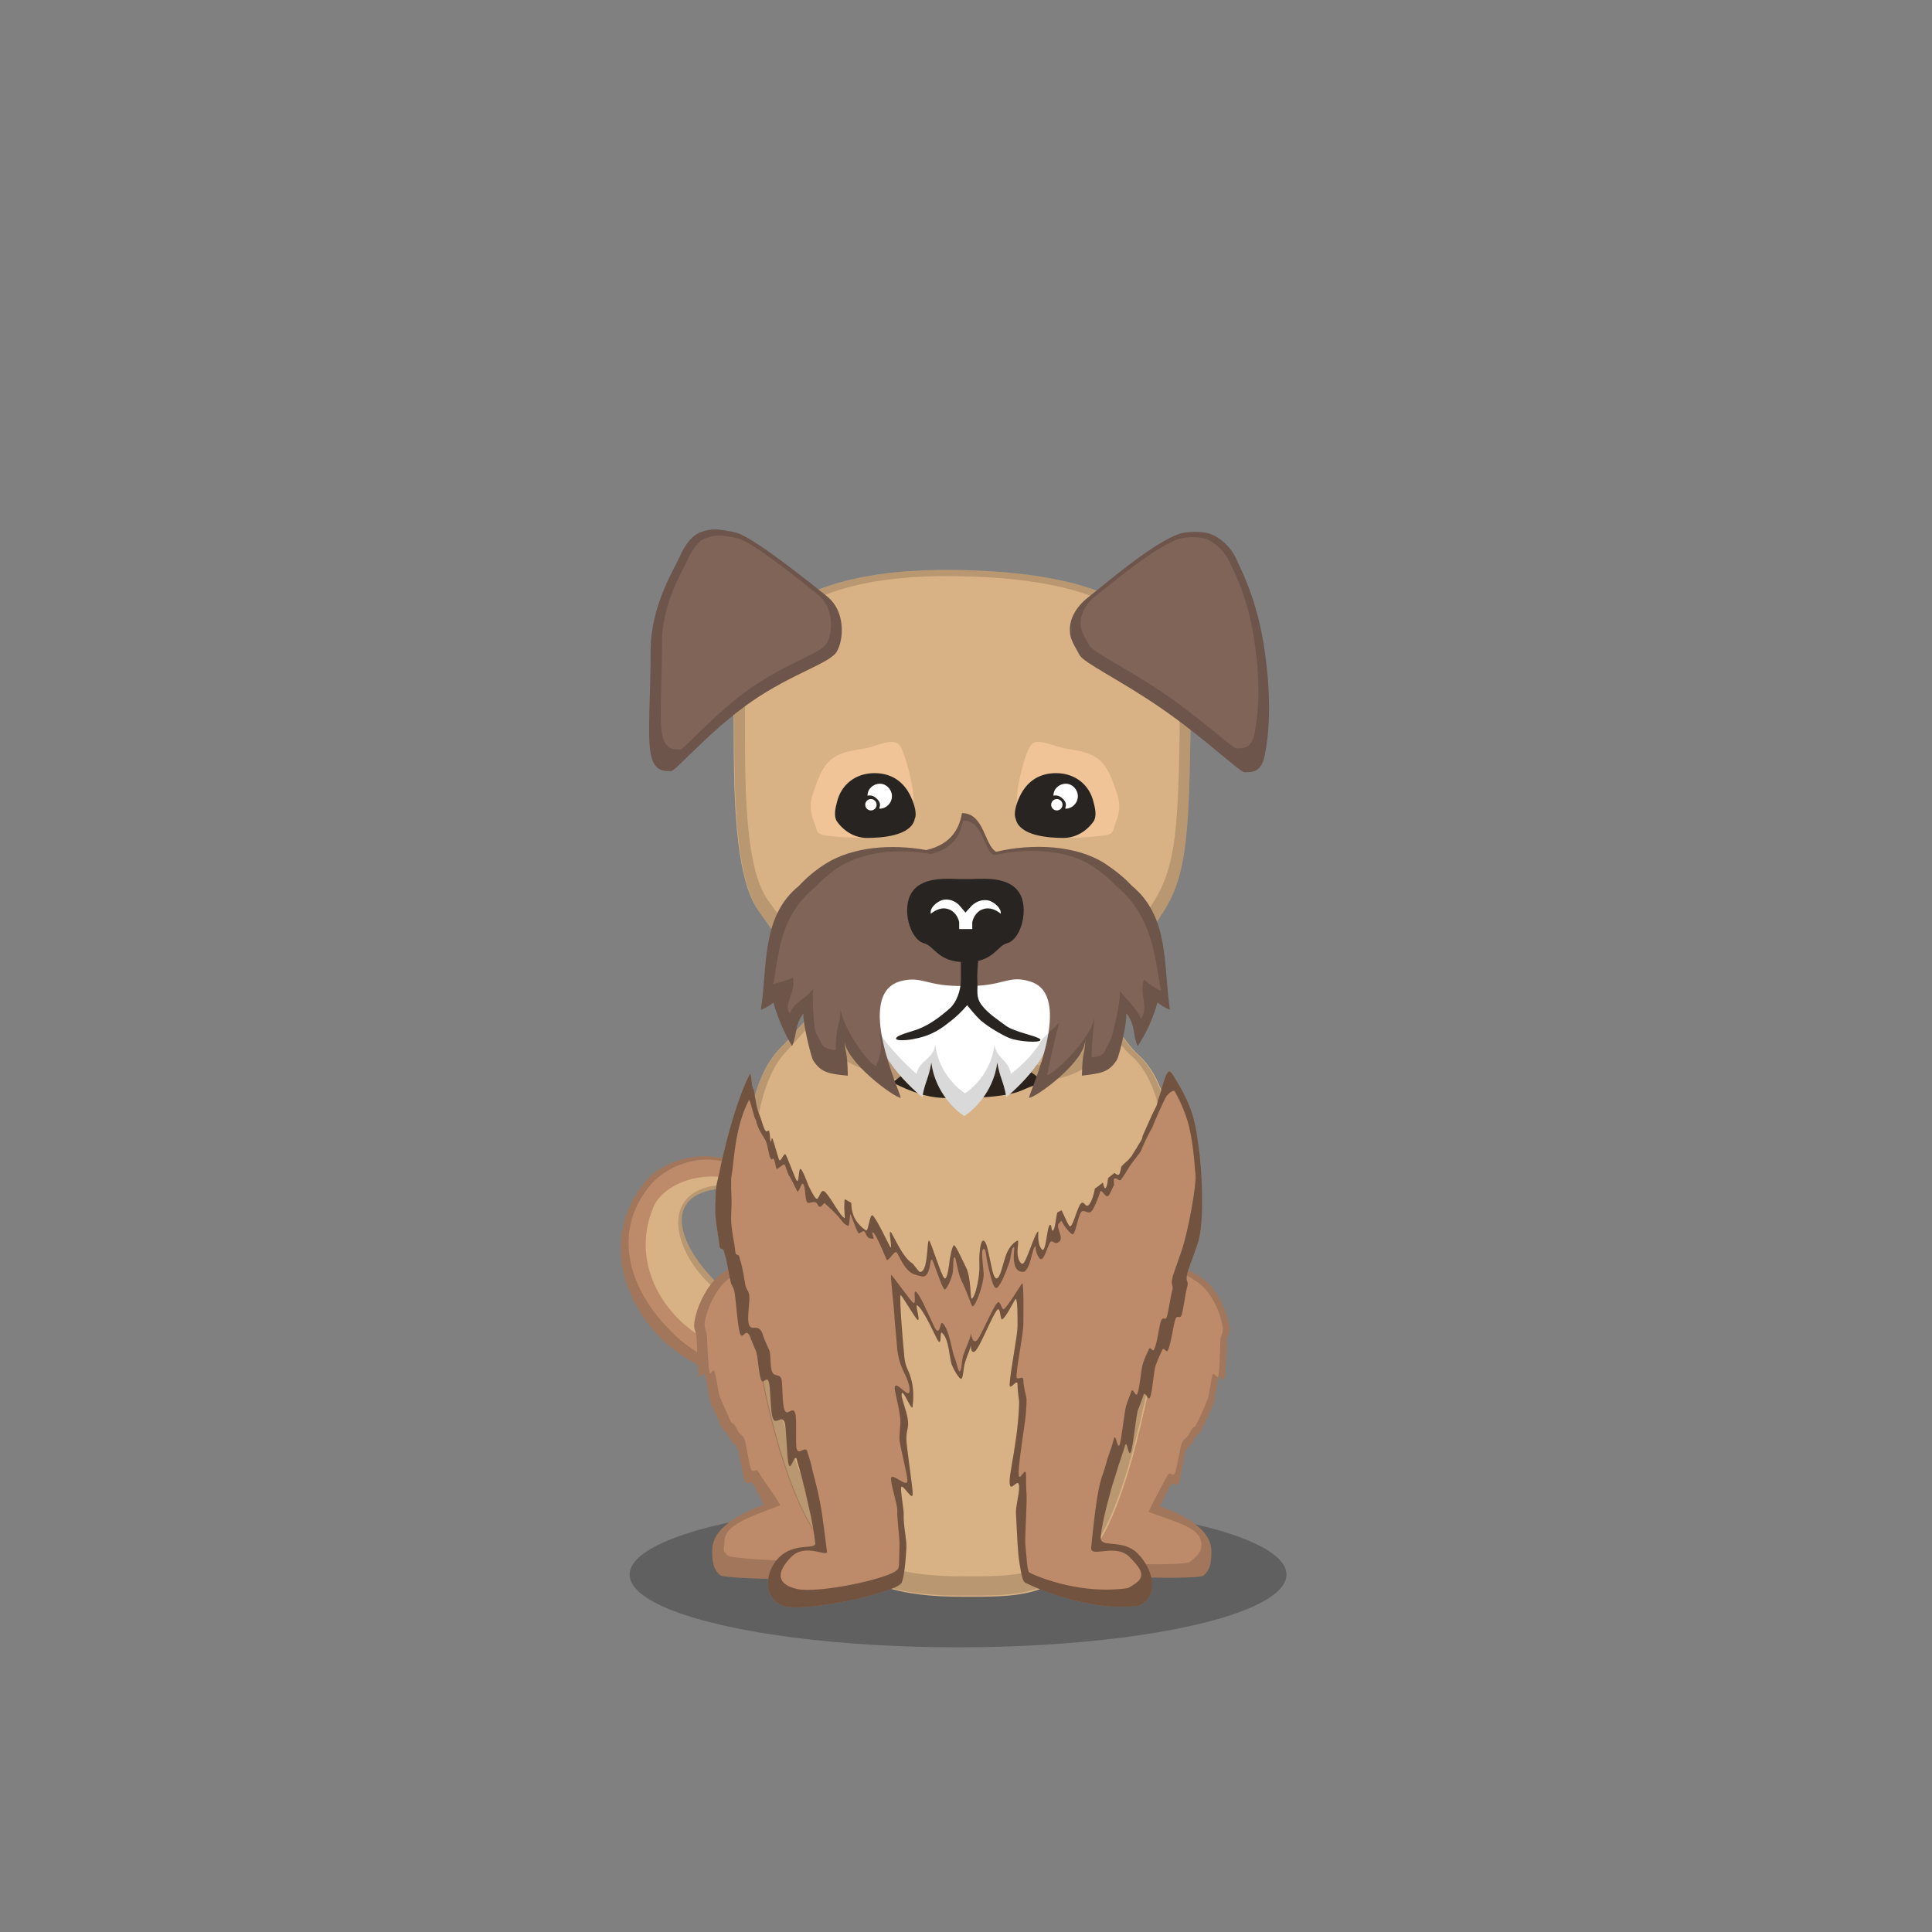 ﻿<?xml version="1.0" encoding="utf-8"?><!DOCTYPE svg PUBLIC "-//W3C//DTD SVG 1.1//EN" "http://www.w3.org/Graphics/SVG/1.1/DTD/svg11.dtd"><svg x="0" y="0" width="340px" height="340px" viewBox="0, 0, 340, 340" preserveAspectRatio="xMidYMid" font-size="0" id="a" enable-background="new 0 0 340 340" xmlns="http://www.w3.org/2000/svg" xmlns:xlink="http://www.w3.org/1999/xlink" xmlns:xml="http://www.w3.org/XML/1998/namespace" version="1.1"><rect x="0" y="0" width="340" height="340" fill="#808080" stroke="none"/><g id="b" fill="#000"><g id="c"><g transform="translate(0, 0) translate(0, 224)" id="d"><ellipse cx="168.6" cy="53.1" rx="57.8" ry="12.8" fill-opacity="0.25" id="e" /></g><g id="f"><g transform="translate(109.2, 109.1) translate(17, 115.5) scale(-1, 1) translate(-17, -115.5) translate(0, 94)" id="g"><g id="h"><path d="M8.1 41.9 C14.8 39.7 18.9 36.9 23.6 32.1 C31.3 24.3 34 16.7 29.9 8.8 C27.6 4.4 19.9 1.9 13.5 3.1 C10.7 3.6 9.6 5.5 10 5.9 C10.7 6.6 13.9 5.9 15.5 6 C26.6 6.6 24.3 15.2 17.6 22.1 C12.7 27.2 5.8 27.2 1.9 31.9 C-1.8 36.4 1.5 44.1 8.1 41.9 z" id="i" fill="#D8B285" /><path d="M13.5 34.9 C24.5 32.1 33 20.6 28.2 9.3 C26.4 5 18 1.6 10.2 6 L10.1 6 C9.5 5.6 9.8 4.8 12 2.8 C16.8 -1.4 25.8 0.3 29.5 4.7 C36.8 13.3 34.6 24.6 26.9 32.4 C22.2 37.2 14.7 39.8 8 42 C5.7 42.8 3.8 42.3 2.4 41.2 C2.2 38.4 10.9 35.6 13.5 34.9 z" id="j" fill="#BD8B6A" /><path d="M2.4 41 C0 38.9 -0.5 34.8 1.9 31.9 C5.8 27.2 12.7 27.2 17.6 22.1 C24.3 15.2 26.6 6.6 15.5 6 C14 5.9 11 6.5 10.1 6 L10.1 6 C9.5 5.6 9.8 4.8 12 2.8 C16.8 -1.4 25.8 0.3 29.5 4.7 C36.8 13.3 34.6 24.6 26.9 32.4 C22.2 37.2 14.7 39.8 8 42 C5.7 42.8 3.8 42.3 2.4 41.2 C2.4 41.1 2.4 41.1 2.4 41 z M3.1 31.5 C0.9 34.3 0.9 37.1 3.1 39.1 C3.1 39.1 3.1 39.2 3.1 39.2 C4.5 40.3 6.3 40.8 8.4 40 C14.8 37.9 20.8 35.7 25.2 31.1 C32.6 23.7 35.6 13.6 28.7 5.4 C25.1 1.2 17.2 -0.9 12.6 3.1 C10.6 5 9.9 5.4 10.5 5.8 C11.3 6.3 14.6 5.3 16 5.4 C26.6 6 25.3 15.7 18.9 22.3 C14.2 27.1 6.8 27.1 3.1 31.5 z" opacity="0.15" id="k" /></g></g><g transform="translate(126.92, 274.8) scale(0.831) translate(-123.6, -274.8) translate(89, 87.3) translate(28, 124)" id="l"><path d="M50.5 28.2 C50.5 14.3 19.2 -3.5 9.2 1 C8 1.6 6.8 2.4 5.7 3.4 C3.3 5.6 1.3 9.8 0.9 13 C0.7 14.5 1.4 14.8 1.4 16.4 C1.5 18.2 1.6 22.4 1.9 24.1 C2.1 25.3 2.9 23 3.2 24.1 C3.7 25.9 3.9 28.6 4.4 29.9 C5 31.4 6.8 35.4 7.1 35.8 C7.5 36.4 7.2 35.1 8.7 37.9 C9.2 38.8 9.6 38.5 10.1 39.6 C10.5 40.3 11.2 45.8 11.6 46.5 C12.3 47.8 12.7 45.8 13.5 47.3 C14.2 48.6 14.9 50 15.6 51.5 C8.3 54.2 4.7 57.4 4.7 61.1 C4.7 62.8 4.7 65.1 6.4 66.4 C7.7 67.4 37.5 67.9 38.9 65.1 C40.7 60 34.3 53.8 39.7 45.1 C43.7 38.5 50.5 37.5 50.5 28.2 z" id="m" fill="#BD8B6A" /><path d="M50.5 28.2 C50.5 37.5 43.7 38.5 39.7 45.1 C34.3 53.8 40.7 60 38.9 65.1 C37.5 67.9 7.7 67.4 6.4 66.4 C4.7 65.1 4.7 62.8 4.7 61.1 C4.7 57.4 8.3 54.2 15.6 51.5 C14.9 50 14.2 48.6 13.5 47.3 C12.7 45.8 12.3 47.8 11.6 46.5 C11.2 45.8 10.5 40.3 10.1 39.6 C9.6 38.5 9.2 38.8 8.7 37.9 C7.2 35.1 7.5 36.4 7.1 35.8 C6.8 35.4 5 31.4 4.4 29.9 C3.9 28.6 3.7 25.9 3.2 24.1 C2.9 23 2.1 25.3 1.9 24.1 C1.6 22.4 1.5 18.2 1.4 16.4 C1.4 14.8 0.7 14.5 0.9 13 C1.3 9.8 3.3 5.6 5.7 3.4 C6.8 2.4 8 1.6 9.2 1 C19.2 -3.5 50.5 14.3 50.5 28.2 z M48.3 27.1 C48.3 14.2 19.8 -2.2 10.7 2 C9.6 2.5 8.5 3.3 7.5 4.2 C5.3 6.2 3.5 10.1 3.1 13 C3 14.4 3.6 14.7 3.6 16.2 C3.7 17.8 3.8 21.7 4.1 23.3 C4.2 24.4 5 22.3 5.2 23.3 C5.7 24.9 5.9 27.4 6.3 28.6 C6.9 30 8.5 33.7 8.8 34.1 C9.1 34.6 8.9 33.4 10.2 36 C10.7 36.8 11.1 36.5 11.5 37.6 C11.9 38.2 12.5 43.3 12.9 43.9 C13.5 45.1 13.9 43.3 14.6 44.7 C15.2 45.9 18.5 50.2 19.1 51.6 C12.5 54.1 7.3 55.8 7.3 59.2 C7.3 60.8 6.6 61.1 8.1 62.3 C9.3 63.2 35.1 64.3 36.4 61.7 C38 57 33.5 50.7 38.4 42.6 C42.1 36.5 48.3 35.6 48.3 27.1 z" opacity="0.15" id="n" /></g><g transform="translate(211.68, 274.8) scale(0.831) translate(-215, -274.8) translate(83.5, 87.3) translate(113.5, 158) scale(-1, 1) translate(-113.5, -158) translate(89, 125)" id="o"><path d="M48.2 28.3 C48.2 14.6 24.6 -4.1 9.2 1 C8 1.6 6.8 2.3 5.7 3.3 C3.3 5.4 1.3 9.6 0.9 12.8 C0.7 14.3 1.4 14.5 1.4 16.1 C1.5 17.9 1.6 22 1.9 23.7 C2.1 24.9 2.9 22.6 3.2 23.7 C3.7 25.5 3.9 28.2 4.4 29.4 C5 30.9 6.8 34.9 7.1 35.2 C7.5 35.8 7.2 34.5 8.7 37.3 C9.2 38.2 9.6 37.9 10.1 39 C10.5 39.7 11.2 45.1 11.6 45.8 C12.3 47.1 12.7 45.1 13.5 46.6 C14.2 47.9 14.9 49.3 15.6 50.8 C8.3 53.5 4.7 56.6 4.7 60.3 C4.7 62 4.7 64.2 6.4 65.5 C7.7 66.5 39.4 65.8 40.8 63 C43.8 59.4 34.2 43.1 39.2 39.8 C44.4 37.6 48.2 34.7 48.2 28.3 z" id="p" fill="#BD8B6A" /><path d="M48.2 28.3 C48.2 34.7 44.4 37.6 39.2 39.8 C34.2 43.1 43.8 59.4 40.8 63 C39.4 65.8 7.7 66.5 6.4 65.5 C4.7 64.2 4.7 62 4.7 60.3 C4.7 56.6 8.3 53.5 15.6 50.8 C14.9 49.3 14.2 47.9 13.5 46.6 C12.7 45.1 12.3 47.1 11.6 45.8 C11.2 45.1 10.5 39.7 10.1 39 C9.6 37.9 9.2 38.2 8.7 37.3 C7.2 34.5 7.5 35.8 7.1 35.2 C6.8 34.9 5 30.9 4.4 29.4 C3.9 28.2 3.7 25.5 3.2 23.7 C2.9 22.6 2.1 24.9 1.9 23.7 C1.6 22 1.5 17.9 1.4 16.1 C1.4 14.5 0.7 14.3 0.9 12.8 C1.3 9.6 3.3 5.4 5.7 3.3 C6.8 2.3 8 1.6 9.2 1 C24.6 -4.1 48.2 14.6 48.2 28.3 z M46.8 27.4 C46.8 14.6 24.6 -2.9 10.1 1.9 C9 2.4 7.8 3.1 6.8 4 C4.5 6 2.7 9.9 2.3 12.9 C2.1 14.3 2.8 14.5 2.8 16 C2.9 17.7 2.9 21.5 3.2 23.1 C3.4 24.2 4.2 22 4.5 23.1 C4.9 24.7 5.1 27.3 5.6 28.4 C6.1 29.8 7.8 33.5 8.1 33.8 C8.5 34.4 8.2 33.2 9.6 35.8 C10.1 36.6 10.5 36.3 10.9 37.4 C11.3 38 12 43 12.4 43.7 C13 44.9 13.4 43 14.1 44.5 C14.8 45.7 17.4 50.6 18 52 C11.1 54.5 6.8 55.5 6.8 59 C6.8 60.5 7.7 61.4 9.3 62.6 C10.5 63.6 36.9 63.1 38.2 60.4 C41.1 57.1 33.6 41.2 38.3 38.1 C43.2 36 46.8 33.3 46.8 27.4 z" opacity="0.15" id="q" /></g><g transform="translate(-285.9, 63.6) translate(26, 89)" id="r"><path d="M397 32.1 C391 38.3 389.6 53.9 391.7 73.6 C393.8 93.4 398.5 110.6 404.4 118.6 C410.3 126.6 419.1 128.3 429.1 128.3 C439.1 128.3 444.7 128.5 451.9 120.5 C459 112.6 463.7 84.2 465.1 74.4 C466.5 64.7 469.4 41 460.1 32.9 C455.5 28.8 444.8 7 431.3 6.5 C417.8 6 403 26 397 32.1 z" id="s" fill="#D8B285" /><path d="M397 32.1 C391 38.3 389.6 53.9 391.7 73.6 C392.6 81.9 396.1 90.6 397.8 97.5 C400.1 107.1 401 114.1 404.4 118.7 C410.3 126.7 419.1 128.4 429.1 128.4 C439.1 128.4 444.7 128.6 451.9 120.6 C459 112.7 463.7 84.3 465.1 74.5 C466.5 64.8 469.4 41.1 460.1 33 C455.5 28.9 444.8 7.3 431.3 6.8 C417.8 6.2 403 26 397 32.1 z" id="t" fill="#D8B285" /><path d="M397 32.1 C403 26 417.8 6.2 431.1 6.6 C444.7 7.1 455.4 28.8 459.9 32.8 C469.2 40.9 466.3 64.6 464.9 74.3 C463.5 84.1 458.8 112.5 451.7 120.4 C444.5 128.4 438.9 128.2 428.9 128.2 C418.9 128.2 410.1 126.5 404.2 118.5 C398.3 110.5 393.6 93.2 391.5 73.5 C389.6 53.9 391 38.3 397 32.1 z M398.3 32.4 C392.5 38.4 391.2 53.3 393.2 72.3 C395.2 91.4 399.7 107.8 405.4 115.5 C411.1 123.2 419.5 124.8 429.1 124.8 C438.7 124.8 444.1 125 451 117.3 C457.8 109.7 462.3 82.4 463.7 73 C465 63.7 467.8 40.9 458.9 33.1 C454.3 29.2 444.1 8.5 431 8 C418.2 7.5 404 26.5 398.3 32.4 z" opacity="0.15" id="u" /></g><g fill-rule="evenOdd" transform="translate(125.764, 188.275) scale(0.932, 0.81) translate(-122.6, -173.4) translate(85, 85.4) translate(83.5, 146.5) scale(-1, 1) translate(-83.5, -146.5) translate(37, 88)" id="v"><path d="M85.7 0.8 C88.7 7.4 91 19.3 91.5 22.3 C91.7 23.4 92.2 25.3 92.2 26.6 C92.2 28.3 92.4 30.4 92.2 32.3 C92.1 33.8 91.6 36.7 91.5 38.1 C91.4 39.5 90.8 38.3 90.6 39.6 C90.5 39.9 90.5 40.2 90.4 40.4 C90 42 89.7 44.6 89.4 45.9 C89.2 47 89 46.8 88.7 48 C88.4 49.3 88.1 55.7 87.6 57.3 C87.1 58.9 86.5 55.7 85.7 58 C85.4 59 85 60 84.6 61.1 C84.2 62.1 84.1 66.2 83.6 67.4 C83.2 68.4 82.6 66.5 82.2 67.7 C81.8 68.9 81.9 74.3 81.4 75.7 C80.9 77.3 79.7 74.8 79.2 76.6 C78.8 77.8 78.8 84.5 78.4 85.8 C78 87.2 77.3 83.2 76.9 84.6 C76.7 85.6 76.4 86.5 76.2 87.5 C75.9 88.6 75.7 89.8 75.4 91 C75 93 74.6 95 74.2 97.1 C73.9 98.9 73.6 100.8 73.4 102.8 C73.2 104.4 77.3 102.5 80.3 106 C83.3 109.5 83.1 115.5 78.9 116.6 C74.7 117.7 58.9 113.8 57.2 111.6 C56.8 111.1 56.4 108.3 56.2 103.9 C56.1 102 56.8 99 56.7 96.6 C56.7 95.2 57.2 92.5 57.2 91 C57.2 89.1 55 94.1 55 92.1 C55 90.7 56.2 81.7 56.2 80.2 C56.2 77.8 55.6 77.9 56 75.5 C56.2 74.1 57.1 71.4 57.1 70.7 C57.1 68.2 54.9 75.4 55 72.8 C55 72.6 54.4 68.7 56 65 C56.7 63.3 56.6 61.3 56.8 59.6 C56.9 58.1 57 56.6 57.1 55.3 C57.3 52.2 57.4 49.8 57.3 48.9 C56.9 49.2 54.5 54 54.1 54.3 C53.4 54.8 54.7 50.7 54.1 51.2 C53.4 51.7 52.1 54.4 50.7 57.8 C49.3 61.3 50 56.7 49.5 57.1 C48.1 58.4 48.1 62.7 47.6 64.1 C47.2 65.3 46.1 67.4 45.8 67.1 C45.4 66.7 45.5 64.9 45.1 63.5 C44.7 61.9 44 60.5 44 59.5 C44 59.1 44.2 61.8 43.3 61.2 C42.4 60.6 40 53.3 39 52.1 C38.4 51.4 38.5 54.5 38.1 54.2 C37.3 53.7 36 50.3 35.5 49.7 C35.2 50.6 35.2 52.8 35.2 55.6 C35.2 57.8 36.6 65.6 36.7 68.4 C36.7 69.9 35.2 66.8 35.2 68.4 C35.2 69.9 34.9 71.8 34.9 72.1 C34.9 73.7 35.1 77.2 35.6 80.9 C36 84.3 36.7 87.9 36.7 89.4 C36.7 92.6 34.9 87.8 34.9 90.8 C34.9 92.2 35.6 95.1 35.5 96.4 C35.4 98.8 35.3 101.1 35.2 103 C35.1 104.7 35 106.1 34.8 107.4 C34.5 109.7 34.2 111.1 33.8 111.4 C31.2 112.9 21 117.9 12.2 116.4 C8.3 114.2 9.6 108.5 12.5 105.1 C15.4 101.7 19.7 104.1 19.5 101.5 C19.3 99 18.6 95.6 17.7 91.9 C17.5 90.9 17.2 89.9 16.9 88.8 C16.7 88 16.4 87.1 16.2 86.2 C15.8 84.7 15.3 83.2 14.9 81.6 C14.5 80.2 14.3 84.4 13.8 83 C13.4 81.9 12.8 75.1 12.5 74 C12.1 72.8 11.7 71.7 11.4 70.6 C11.1 69.7 10.5 72.1 10.2 71.2 C9.7 69.9 9.5 65.3 9.1 64.1 C8.7 62.9 8.3 61.9 7.9 60.9 C7.6 60 7.1 61.7 6.8 60.9 C6.2 59.4 5.8 55.5 5.4 54.2 C5 53 4.6 54.4 4.2 53.2 C3.9 52.1 3.5 48.4 3.2 47.3 C2.8 45.7 3.5 46.3 3.2 44.5 C3 43.3 2.6 42.5 1.2 37.8 C-0.2 33.1 0.5 21.8 0.7 19.8 C0.8 18.3 1.2 15 1.4 13.6 C2.2 7.8 4.2 4.3 5.7 1.4 C6 0.8 6.5 0 6.8 0.5 C7.6 1.7 7.9 4.3 8.7 6.6 C8.8 7.2 8.9 7.7 9 7.9 C10 10.1 10.8 12.4 11.6 14.4 C11.6 14.7 11.7 14.9 11.7 15 C12.4 16.4 13 17.5 13.5 18.4 C13.7 18.9 13.8 18.9 13.8 18.9 C14 19.2 14.2 19.5 14.4 19.7 C14.8 20.1 15.2 20.5 15.6 21 C15.7 21.8 15.9 22.5 16 22.7 C16.2 23 16.6 22.7 16.9 22.4 C17.3 22.8 17.7 23.1 18.1 23.5 C18.2 24.4 18.3 25.4 18.6 25.7 C18.8 25.9 18.9 25.3 19.1 24.5 C19.6 25 20.1 25.4 20.6 25.8 C20.9 27.7 21.4 29 21.8 29.4 C22.4 30 22.6 28.4 23.2 29 C23.8 29.5 24.6 33.5 25.2 34 C25.5 34.3 26.4 31.6 26.9 30.5 C27.2 30.7 27.4 30.8 27.7 31 C28 32.3 28.1 34.6 28.5 34.9 C28.9 35.2 28.7 33.4 29.1 33.7 C29.7 34.1 29.8 40.3 30.7 38.9 C31.6 37.5 31.2 35 31.3 35.1 C32 35.5 33.5 41.8 34.2 42.1 C34.5 42.3 35.1 41.5 35.2 40 C35.3 38.8 34.9 37 35.2 37.1 C35.8 37.4 36.7 38.3 37.3 40 C38 42.1 38.4 45.1 39.1 45.3 C39.7 45.5 40 43.4 40.4 41.3 C40.8 39.2 41.1 37.1 41.7 37.1 C42.3 37.2 42.5 40.6 42.4 42.5 C42.3 44.8 43.2 49.7 43.9 49.7 C44.1 49.7 44 45.1 44.9 43 C45.8 40.9 46.9 38.1 47.2 38.1 C47.5 38.1 48 40.7 48.1 42.1 C48.3 43.9 48.6 45.6 49 45.3 C49.6 44.8 51.6 37.2 51.9 37.1 C52.4 37 52 44.2 53.7 43.9 C53.8 43.9 54.9 42.2 55 42.1 C57 40.8 58.8 35.4 59.2 35.2 C59.6 35 58.8 38.8 59.2 38.6 C59.3 38.5 61.9 32.1 62.6 31.6 C63.1 31.3 63.4 35.2 63.8 34.9 C64.1 34.7 65.6 33.5 66.2 31.6 C66.5 30.7 66.6 29.7 66.6 28.9 C67 28.6 67.4 28.4 67.8 28.1 C67.9 28.4 67.9 28.7 67.9 29.1 C68 30.4 67.7 32.4 67.9 32.2 C68.8 31.6 70 28.6 71.4 26.7 C72.5 25.2 72.6 28.7 73.3 27.9 C73.6 27.6 74.2 26.3 74.7 25.1 C75.2 23.6 75.7 22.1 76.1 21.6 C76.6 21 76.4 24.7 76.9 24.1 C77.2 23.6 78.7 18.9 79 18.4 C79.3 17.9 79.9 20.1 80.2 19.6 C80.4 19.2 81.3 15.3 81.5 14.9 C81.7 14.6 81.7 15.9 81.8 15.6 C82 15.3 81.9 12.6 82.4 13.3 C83 13.9 83.4 11.2 84 9.6 C84.4 8.6 84.7 6.5 85 4.3 C85.5 3.8 85.4 1.1 85.7 0.8 z" id="w" fill="#BD8B6A" /><path d="M85.7 0.8 C88.7 7.4 91 19.3 91.5 22.3 C91.7 23.4 92.2 25.3 92.2 26.6 C92.2 28.3 92.4 30.4 92.2 32.3 C92.1 33.8 91.6 36.7 91.5 38.1 C91.4 39.5 90.8 38.3 90.6 39.6 C90.5 39.9 90.5 40.2 90.4 40.4 C90 42 89.7 44.6 89.4 45.9 C89.2 47 89 46.8 88.7 48 C88.4 49.3 88.1 55.7 87.6 57.3 C87.1 58.9 86.5 55.7 85.7 58 C85.4 59 85 60 84.6 61.1 C84.2 62.1 84.1 66.2 83.6 67.4 C83.2 68.4 82.6 66.5 82.2 67.7 C81.8 68.9 81.9 74.3 81.4 75.7 C80.9 77.3 79.7 74.8 79.2 76.6 C78.8 77.8 78.8 84.5 78.4 85.8 C78 87.2 77.3 83.2 76.9 84.6 C76.7 85.6 76.4 86.5 76.2 87.5 C75.9 88.6 75.7 89.8 75.4 91 C75 93 74.6 95 74.2 97.1 C73.9 98.9 73.6 100.8 73.4 102.8 C73.2 104.4 77.3 102.5 80.3 106 C83.3 109.5 83.1 115.5 78.9 116.6 C74.7 117.7 58.9 113.8 57.2 111.6 C56.8 111.1 56.4 108.3 56.2 103.9 C56.1 102 56.8 99 56.7 96.6 C56.7 95.2 57.2 92.5 57.2 91 C57.2 89.1 55 94.1 55 92.1 C55 90.7 56.2 81.7 56.2 80.2 C56.2 77.8 55.6 77.9 56 75.5 C56.2 74.1 57.1 71.4 57.1 70.7 C57.1 68.2 54.9 75.4 55 72.8 C55 72.6 54.4 68.7 56 65 C56.7 63.3 56.6 61.3 56.8 59.6 C56.9 58.1 57 56.6 57.1 55.3 C57.3 52.2 57.4 49.8 57.3 48.9 C56.9 49.2 54.5 54 54.1 54.3 C53.4 54.8 54.7 50.7 54.1 51.2 C53.4 51.7 52.1 54.4 50.7 57.8 C49.3 61.3 50 56.7 49.5 57.1 C48.1 58.4 48.1 62.7 47.6 64.1 C47.2 65.3 46.1 67.4 45.8 67.1 C45.4 66.7 45.5 64.9 45.1 63.5 C44.7 61.9 44 60.5 44 59.5 C44 59.1 44.2 61.8 43.3 61.2 C42.4 60.6 40 53.3 39 52.1 C38.4 51.4 38.5 54.5 38.1 54.2 C37.3 53.7 36 50.3 35.5 49.7 C35.2 50.6 35.2 52.8 35.2 55.6 C35.2 57.8 36.6 65.6 36.7 68.4 C36.7 69.9 35.2 66.8 35.2 68.4 C35.2 69.9 34.9 71.8 34.9 72.1 C34.9 73.7 35.1 77.2 35.6 80.9 C36 84.3 36.7 87.9 36.7 89.4 C36.7 92.6 34.9 87.8 34.9 90.8 C34.9 92.2 35.6 95.1 35.5 96.4 C35.4 98.8 35.3 101.1 35.2 103 C35.1 104.7 35 106.1 34.8 107.4 C34.5 109.7 34.2 111.1 33.8 111.4 C31.2 112.9 21 117.9 12.2 116.4 C8.3 114.2 9.6 108.5 12.5 105.1 C15.4 101.7 19.7 104.1 19.5 101.5 C19.3 99 18.6 95.6 17.7 91.9 C17.5 90.9 17.2 89.9 16.9 88.8 C16.7 88 16.4 87.1 16.2 86.2 C15.8 84.7 15.3 83.2 14.9 81.6 C14.5 80.2 14.3 84.4 13.8 83 C13.4 81.9 12.8 75.1 12.5 74 C12.1 72.8 11.7 71.7 11.4 70.6 C11.1 69.7 10.5 72.1 10.2 71.2 C9.7 69.9 9.5 65.3 9.1 64.1 C8.7 62.9 8.3 61.9 7.9 60.9 C7.6 60 7.1 61.7 6.8 60.9 C6.2 59.4 5.8 55.5 5.4 54.2 C5 53 4.6 54.4 4.2 53.2 C3.9 52.1 3.5 48.4 3.2 47.3 C2.8 45.7 3.5 46.3 3.2 44.5 C3 43.3 2.6 42.5 1.2 37.8 C-0.2 33.1 0.5 21.8 0.7 19.8 C0.8 18.3 1.2 15 1.4 13.6 C2.2 7.8 4.2 4.3 5.7 1.4 C6 0.8 6.5 0 6.8 0.5 C7.6 1.7 7.9 4.3 8.7 6.6 C8.8 7.2 8.9 7.7 9 7.9 C10 10.1 10.8 12.4 11.6 14.4 C11.6 14.7 11.7 14.9 11.7 15 C12.4 16.4 13 17.5 13.5 18.4 C13.7 18.9 13.8 18.9 13.8 18.9 C14 19.2 14.2 19.5 14.4 19.7 C14.8 20.1 15.2 20.5 15.6 21 C15.7 21.8 15.9 22.5 16 22.7 C16.2 23 16.6 22.7 16.9 22.4 C17.3 22.8 17.7 23.1 18.1 23.5 C18.2 24.4 18.3 25.4 18.6 25.7 C18.8 25.9 18.9 25.3 19.1 24.5 C19.6 25 20.1 25.4 20.6 25.8 C20.9 27.7 21.4 29 21.8 29.4 C22.4 30 22.6 28.4 23.2 29 C23.8 29.5 24.6 33.5 25.2 34 C25.5 34.3 26.4 31.6 26.9 30.5 C27.2 30.7 27.4 30.8 27.7 31 C28 32.3 28.1 34.6 28.5 34.9 C28.9 35.2 28.7 33.4 29.1 33.7 C29.7 34.1 29.8 40.3 30.7 38.9 C31.6 37.5 31.2 35 31.3 35.1 C32 35.5 33.5 41.8 34.2 42.1 C34.5 42.3 35.1 41.5 35.2 40 C35.3 38.8 34.9 37 35.2 37.1 C35.8 37.4 36.7 38.3 37.3 40 C38 42.1 38.4 45.1 39.1 45.3 C39.7 45.5 40 43.4 40.4 41.3 C40.8 39.2 41.1 37.1 41.7 37.1 C42.3 37.2 42.5 40.6 42.4 42.5 C42.3 44.8 43.2 49.7 43.9 49.7 C44.1 49.7 44 45.1 44.9 43 C45.8 40.9 46.9 38.1 47.2 38.1 C47.5 38.1 48 40.7 48.1 42.1 C48.3 43.9 48.6 45.6 49 45.3 C49.6 44.8 51.6 37.2 51.9 37.1 C52.4 37 52 44.2 53.7 43.9 C53.8 43.9 54.9 42.2 55 42.1 C57 40.8 58.8 35.4 59.2 35.2 C59.6 35 58.8 38.8 59.2 38.6 C59.3 38.5 61.9 32.1 62.6 31.6 C63.1 31.3 63.4 35.2 63.8 34.9 C64.1 34.7 65.6 33.5 66.2 31.6 C66.5 30.7 66.6 29.7 66.6 28.9 C67 28.6 67.4 28.4 67.8 28.1 C67.9 28.4 67.9 28.7 67.9 29.1 C68 30.4 67.7 32.4 67.9 32.2 C68.8 31.6 70 28.6 71.4 26.7 C72.5 25.2 72.6 28.7 73.3 27.9 C73.6 27.6 74.2 26.3 74.7 25.1 C75.2 23.6 75.7 22.1 76.1 21.6 C76.6 21 76.4 24.7 76.9 24.1 C77.2 23.6 78.7 18.9 79 18.4 C79.3 17.9 79.9 20.1 80.2 19.6 C80.4 19.2 81.3 15.3 81.5 14.9 C81.7 14.6 81.7 15.9 81.8 15.6 C82 15.3 81.9 12.6 82.4 13.3 C83 13.9 83.4 11.2 84 9.6 C84.4 8.6 84.7 6.5 85 4.3 C85.5 3.8 85.4 1.1 85.7 0.8 z M85.9 6.5 C85.6 6.8 85 10.4 84.6 10.9 C84.3 12.9 83.2 14.4 82.8 15.3 C82.2 16.8 82.1 19.9 81.5 19.4 C81.1 18.7 80.9 21.2 80.7 21.5 C80.6 21.8 79.4 20.3 79.2 20.6 C79 20.9 78.6 22.5 78.4 22.9 C78.1 23.3 77 25.9 76.8 26.4 C76.5 26.8 76 24.3 75.7 24.8 C75.2 25.3 75.4 28.2 74.9 28.8 C74.5 29.3 73.4 28 72.9 29.4 C72.4 30.5 71.8 28.7 71.6 29 C70.9 29.8 70.2 30.4 69.1 31.8 C67.8 33.6 68.1 33.4 67.2 33.9 C67 34.1 66.9 32.5 66.8 31.3 C66.8 30.9 65.6 35.1 65.3 35.3 C65.3 36.1 64.3 34.5 64 35.3 C63.4 37.1 62.8 36.5 62.5 36.7 C62.1 37 62.9 35.1 62.5 35.3 C61.8 35.8 60 41.2 59.9 41.3 C59.5 41.5 58.5 39.4 58.1 39.6 C57.7 39.8 56.9 43.1 55 44.3 C54.9 44.4 53.3 44.9 53.2 44.9 C51.6 45.1 51.8 41.1 51.4 41.2 C51.1 41.3 49.6 47.2 49 47.7 C48.7 48 47.6 45.4 47.4 43.8 C47.3 42.4 47.4 40.7 47.1 40.7 C46.8 40.7 46.6 43.8 45.8 45.8 C44.9 47.7 43.9 51.4 43.7 51.4 C43.1 51.4 41.5 46.3 41.6 44.2 C41.7 42.4 42.2 39 41.6 38.9 C41.1 38.9 41.2 40.5 40.8 42.4 C40.4 44.4 39.8 47.6 39.2 47.4 C38.6 47.3 37.5 44.3 36.9 42.3 C36.3 40.7 36.5 38.8 35.9 38.5 C35.7 38.4 36 40.1 35.9 41.2 C35.8 42.6 35.5 43.9 34.1 43.9 C32.7 43.5 32.5 38.6 31.8 38.3 C31.8 38.2 31.9 39.6 31.1 40.9 C30.2 42.2 29.5 37.7 28.9 37.3 C28.5 37 28.2 38.2 27.3 37.3 C26.5 36.4 27.8 34.7 27.5 33.5 C27.2 33.3 27.2 33 26.9 32.8 C26.5 33.9 25 36 24.7 35.7 C24.2 35.3 23.7 31.3 23.1 30.8 C22.6 30.3 21.9 31.4 21.3 30.8 C20.9 30.5 19.7 27.2 19.6 26.4 C19.2 26 18.6 27.8 18.2 27.4 C17.9 27.7 17.2 25.3 17 25.1 C16.9 24.9 17.1 24.4 17 23.7 C16.6 23.2 16 24.3 15.7 23.9 C15.5 23.7 14.2 21.3 14 20.9 C13.5 20 11.9 17.8 11.9 17.6 C11.2 15.7 10.7 14.4 9.7 12.4 C9.7 12.2 7.7 6.8 7 5.6 C6.7 5.2 5.8 4.2 5.5 4.7 C4.9 6 3.6 8.7 2.8 12.4 C1.9 16.7 1.7 22.1 1.6 22.9 C1.4 24.7 2.9 34.8 4.2 39.2 C5.5 43.6 5.8 44.3 6 45.4 C6.3 47.1 5.7 46.5 6 48 C6.3 49.1 6.7 52.5 7 53.6 C7.3 54.7 7.7 53.4 8.1 54.5 C8.5 55.7 8.8 59.3 9.4 60.7 C9.7 61.5 10.1 59.9 10.4 60.7 C10.8 61.7 11.2 62.6 11.5 63.7 C11.9 64.9 12.1 69.2 12.6 70.4 C12.9 71.2 13.4 69 13.7 69.8 C14 70.8 14.4 71.9 14.7 73 C15 74 15.6 80.4 15.9 81.4 C16.4 82.7 16.6 78.8 17 80.1 C17.3 81.6 17.8 83 18.2 84.4 C18.4 85.2 18.6 86.1 18.8 86.8 C19.1 87.8 19.4 88.8 19.6 89.7 C20.4 93.2 21.1 101.4 21.3 103.8 C21.5 106.2 16.7 102.7 14 105.9 C11.3 109.1 10.8 110.5 14.4 112.6 C22.7 114 30.6 110.6 33 109.2 C33.4 108.9 33.5 105.6 33.7 103.5 C33.9 102.3 33.4 94.5 33.5 92.2 C33.6 91 33.6 89.5 33.6 88.2 C33.6 85.4 35 90.4 35 87.5 C35 86.1 34.5 82 34.1 78.8 C33.6 75.3 33.5 73 33.5 71.5 C33.5 71.2 34.1 68.9 34.1 67.5 C34.1 66 35.4 67.9 35.4 66.5 C35.3 63.9 34.1 57.3 34.1 55.2 C34.1 52.6 34 47.2 34.3 46.3 C34.7 46.9 37.1 51.5 37.8 52 C38.2 52.2 38.5 49.9 39 50.6 C40 51.7 42.2 58.3 43 58.9 C43.9 59.4 44 56.8 44 57.2 C44 58.1 45.1 60.7 45.5 62.2 C45.8 63.5 45.7 65.1 46.1 65.5 C46.4 65.7 46.7 63.6 47.1 62.5 C47.6 61.2 48.1 56.2 49.4 55 C49.9 54.6 49.8 58.7 51.1 55.4 C52.4 52.2 53.7 48.7 54.4 48.2 C55 47.8 54.2 51.1 54.9 50.6 C55.3 50.4 58.7 44.8 59.1 44.5 C59.2 45.4 58.5 51.6 58.4 54.5 C58.3 55.7 58 59.5 57.9 60.9 C57.7 62.5 57.5 63.5 56.9 65.1 C55.4 68.5 55.6 69.4 55.6 69.6 C55.5 72 58.4 66.9 58.4 69.2 C58.4 69.9 57.6 73.3 57.5 74.6 C57.1 76.8 57.5 77.8 57.5 80.1 C57.5 81.5 56 87.9 56 89.2 C56 91.1 59.1 87.1 59.1 88.9 C59.1 90.3 57.9 94.4 57.9 95.7 C58 97.9 57.4 101.7 57.5 103.5 C57.6 107.6 57.5 108.1 57.9 108.6 C59.5 110.6 72.8 113.8 76.8 112.8 C80.7 111.8 80.8 109.2 78 105.9 C75.2 102.6 71 106.1 71.2 104.6 C71.4 102.7 72.1 96.2 72.4 94.6 C72.7 92.6 73.1 90.7 73.5 88.9 C73.8 87.7 74 86.6 74.2 85.6 C74.4 84.7 74.7 83.8 74.9 82.9 C75.3 81.6 76.5 83.8 76.9 82.4 C77.2 81.2 76.8 75.7 77.2 74.6 C77.6 72.9 78.7 75.4 79.2 73.9 C79.7 72.6 79.5 68.2 79.8 67.1 C80.2 66 81.1 66.7 81.5 65.7 C82 64.6 81.7 61.9 82.1 60.9 C82.5 59.9 83.2 58.1 83.4 57.2 C84.2 55 85.4 56.9 85.9 55.4 C86.4 53.9 85.6 49.9 85.9 48.7 C86.2 47.6 86.4 47.8 86.6 46.7 C86.8 45.5 87.1 43.1 87.5 41.6 C87.6 41.4 87.6 41.1 87.7 40.8 C87.9 39.6 88.4 40.8 88.5 39.4 C88.6 38.1 89.1 35.4 89.2 34 C89.4 32.3 89.2 30.3 89.2 28.7 C89.2 27.5 89.4 23.9 89.2 22.9 C88.7 20.1 88.7 12.7 85.9 6.5 z" opacity="0.4" id="x" /></g></g><g id="y"><g transform="translate(91.8, 99.8) translate(37, 0)" id="z"><path d="M39.5 0.5 C71.6 1 81 11.5 80.7 29.8 C80.4 48 79.9 54.8 75.6 61.2 C71.3 67.7 69.9 71.1 66.9 81.2 C63.9 91.3 54.7 90.8 41.1 91.1 C27.5 91.5 15.5 87 14.4 80 C13.3 73 9.6 67.3 4.7 60.5 C-0.2 53.7 0.4 34.9 0.3 24.2 C0.2 13.4 7.5 0 39.5 0.5 z" id="a1" fill="#D8B285" /><path d="M28.3 90.7 C31.6 92.4 34.5 93.3 36.9 93.4 C40.6 93.6 48.1 93.4 51 92.1 C53 91.2 54.4 90.8 55.2 90.8 C51.5 87.9 49 86.4 47.7 86.2 C45.8 86 40.4 83.9 38.7 85.1 C36.9 86.3 32.9 87 32 87.8 C31.3 88.3 30.2 89.2 28.3 90.7 z" id="b1" fill="#332920" /><path d="M54.7 90.5 C54.8 90.6 54.9 90.7 55.1 90.8 C54.3 90.8 52.9 91.2 50.9 92.1 C48 93.4 40.5 93.6 36.8 93.4 C34.4 93.3 31.5 92.4 28.2 90.7 C28.5 90.5 28.7 90.3 29 90.1 C21 88.4 15.2 84.8 14.5 80.1 C13.4 73.1 9.7 67.4 4.8 60.6 C-0.1 53.8 0.5 34.9 0.4 24.2 C0.3 13.5 7.5 0 39.5 0.5 C71.6 1 81 11.5 80.7 29.8 C80.4 48 79.9 54.8 75.6 61.2 C71.3 67.7 69.9 71.1 66.9 81.2 C65.1 87.4 60.9 89.7 54.7 90.5 z M54 87.2 C59.9 86.4 63.8 84.2 65.6 78.4 C68.5 68.9 69.8 65.6 73.9 59.4 C78 53.2 78.5 46.8 78.8 29.5 C79 12 70.1 2 39.5 1.6 C9.1 1.1 2.2 13.8 2.3 24.1 C2.4 34.3 1.7 52.3 6.4 58.7 C11.1 65.1 14.7 70.6 15.6 77.3 C16.3 81.9 21.9 85.3 29.4 86.8 C29.2 87 28.9 87.2 28.7 87.4 C31.8 89 34.6 89.9 36.9 90 C40.4 90.2 47.6 90 50.3 88.8 C52.2 87.9 53.5 87.6 54.3 87.6 C54.2 87.4 54.1 87.3 54 87.2 z" opacity="0.15" id="c1" /></g><g transform="translate(110.4, 90.9) translate(3, 2)" id="d1"><path d="M33.9 21.7 C35.1 19.6 35.4 14.7 32.2 12.1 C29.1 9.6 18.9 1.4 16 0.8 C13.1 0.2 11.9 0 9.8 0.8 C8 1.5 6.7 3.9 6.3 4.9 C5.4 7 1.1 13.6 1.1 21.6 C1.1 29.6 0.5 36.5 1.1 39.7 C1.7 42.8 3.2 42.8 4.7 42.8 C5.5 42.8 11.7 35.5 18.8 30.6 C26 25.6 32.8 23.8 33.9 21.7 z" id="e1" fill="#806458" /><path d="M33.9 21.7 C32.8 23.8 26 25.6 18.8 30.6 C11.7 35.5 5.5 42.8 4.7 42.8 C3.2 42.8 1.7 42.8 1.1 39.7 C0.5 36.5 1.1 29.6 1.1 21.6 C1.1 13.6 5.4 7 6.3 4.9 C6.7 3.9 8 1.5 9.8 0.8 C11.9 0 13.1 0.2 16 0.8 C18.9 1.4 29.1 9.6 32.2 12.1 C35.4 14.7 35.1 19.6 33.9 21.7 z M32.1 20.3 C33.2 18.4 33.4 14.1 30.6 11.8 C27.9 9.6 18.9 2.3 16.3 1.8 C13.7 1.3 12.7 1.1 10.8 1.8 C9.2 2.4 8.1 4.5 7.7 5.4 C6.9 7.3 3.1 13.1 3.1 20.2 C3.1 27.3 2.6 33.4 3.1 36.3 C3.7 39 5 39 6.3 39 C7 39 12.5 32.5 18.7 28.2 C25.1 23.7 31.1 22.1 32.1 20.3 z" opacity="0.15" id="f1" /></g><g transform="translate(95.6, 93.1) translate(110, 21.5) scale(-1, 1) translate(-110, -21.5) translate(92, 0)" id="g1"><path d="M33.6 22.2 C34.4 20.7 35.3 19.4 35.3 18.1 C35.5 15.9 34.2 13.7 32.2 12.1 C29 9.6 20.6 2.3 15.9 0.8 C14.9 0.5 12.5 0.3 10.8 0.8 C8.4 1.6 6.8 3.7 6.2 4.9 C5.3 7 2.3 12.3 1 21.7 C-0.3 31 0.4 36.6 1 39.7 C1.6 42.8 3.1 42.8 4.6 42.8 C5.4 42.8 12.2 36.3 19.6 31.3 C26.6 26.5 32.8 23.6 33.6 22.2 z" id="h1" fill="#806458" /><path d="M33.6 22.2 C32.8 23.6 26.6 26.5 19.6 31.3 C12.2 36.3 5.4 42.8 4.6 42.8 C3.1 42.8 1.6 42.8 1 39.7 C0.4 36.6 -0.3 31 1 21.7 C2.3 12.3 5.3 7 6.2 4.9 C6.8 3.7 8.4 1.6 10.8 0.8 C12.5 0.3 14.9 0.5 15.9 0.8 C20.6 2.3 29 9.6 32.2 12.1 C34.2 13.7 35.5 15.9 35.3 18.1 C35.3 19.4 34.4 20.7 33.6 22.2 z M31.9 20.5 C32.6 19.2 33.4 18 33.4 16.9 C33.6 15 32.4 13 30.6 11.6 C27.7 9.4 20.2 3 16 1.7 C15.1 1.4 13 1.3 11.4 1.7 C9.4 2.5 8 4.3 7.4 5.4 C6.6 7.2 3.9 11.9 2.8 20.1 C1.6 28.2 2.3 33.2 2.8 35.9 C3.3 38.6 4.7 38.6 6 38.6 C6.7 38.6 12.8 32.9 19.4 28.5 C25.7 24.3 31.2 21.7 31.9 20.5 z" opacity="0.15" id="i1" /></g><g id="j1"><g transform="translate(103.4, 67.3) translate(30, 73)" id="k1"><g transform="translate(0, 2)" id="l1"><path d="M48.4 29.6 C47.3 29 44.2 29.6 42.9 29.6 C40.7 29.6 38.6 29.7 36.4 29.7 C34.2 29.7 32.1 29.6 29.9 29.6 C28.6 29.6 25.6 29 24.4 29.6 C22.3 30.7 20.4 33 20.3 35.4 C20.1 41.5 23.8 46.4 28.9 50.8 C29.4 48 30 47.6 30.5 44.7 C31.2 50.1 35 53.3 36.3 54.1 C37.6 53.3 41.4 50.1 42.1 44.7 C42.6 47.5 43.2 47.9 43.7 50.8 C48.8 46.4 52.5 41.4 52.3 35.4 C52.4 33 50.6 30.7 48.4 29.6 z" id="m1" fill="#FFF" /><path d="M70.3 34.1 C70.9 34.6 71.7 35.1 72.5 35.4 C71.3 27.9 72.5 19.1 65.8 13.6 C64.5 12.2 62.9 10.9 61.1 9.7 C56 6.4 48.3 6.1 41.9 7.6 C39.8 6.4 39.8 0.8 35.9 0.8 C35.5 3 34.4 6.2 29.6 7.3 C23.5 6.2 16.7 6.7 11.9 9.7 C10 10.9 8.5 12.2 7.2 13.6 C0.5 19 1.7 27.9 0.5 35.4 C1.3 35.1 2.1 34.7 2.7 34.1 C3.5 37 4.7 39.6 6 41.8 C7 39.2 6.4 38.2 8 36 C7.8 37.4 9.3 43.6 9.7 44.3 C11.1 46.5 12.6 46.7 15.8 47 C15.7 42.3 15.4 43.6 15.2 40.7 C15.3 44.5 23.9 50.8 25.1 50.9 C25.1 50 16.9 32.7 25 30.4 C28.9 29.3 29.6 31.4 36.4 31.2 C43.2 31.4 43.9 29.2 47.8 30.4 C55.9 32.7 47.7 50 47.7 50.9 C49 50.8 57.5 44.6 57.6 40.7 C57.5 43.6 57.1 42.3 57 47 C60.1 46.6 61.7 46.5 63.1 44.3 C63.6 43.6 65 37.4 64.8 36 C66.5 38.2 65.8 39.3 66.8 41.8 C68.3 39.6 69.5 37 70.3 34.1 z" id="n1" fill="#806457" /><path d="M50.3 43.2 C48.8 46 46.4 48.5 43.7 50.8 C43.2 47.9 42.6 47.5 42.1 44.7 C41.4 50.1 37.6 53.3 36.3 54.1 C35 53.3 31.2 50.1 30.5 44.7 C30 47.6 29.4 48 28.9 50.8 C26.4 48.6 24.2 46.4 22.7 43.9 C23.8 47.5 25.1 50.5 25.1 50.9 C23.9 50.8 15.3 44.5 15.2 40.7 C15.4 43.6 15.7 42.3 15.8 47 C12.6 46.7 11.1 46.5 9.7 44.3 C9.3 43.6 7.8 37.4 8 36 C6.4 38.2 7 39.2 6 41.8 C4.7 39.6 3.5 37 2.7 34.1 C2.1 34.7 1.3 35.1 0.5 35.4 C1.7 27.9 0.5 19 7.2 13.6 C8.5 12.2 10 10.9 11.9 9.7 C16.7 6.7 23.5 6.2 29.6 7.3 C34.4 6.2 35.5 3 35.9 0.8 C39.8 0.8 39.8 6.4 41.9 7.6 C48.3 6.1 56 6.4 61.1 9.7 C62.9 10.9 64.5 12.2 65.8 13.6 C72.5 19.1 71.3 27.9 72.5 35.4 C71.7 35.1 70.9 34.6 70.3 34.1 C69.5 37 68.3 39.6 66.8 41.8 C65.8 39.3 66.5 38.2 64.8 36 C65 37.4 63.6 43.6 63.1 44.3 C61.7 46.5 60.1 46.6 57 47 C57.1 42.3 57.5 43.6 57.6 40.7 C57.5 44.6 49 50.8 47.7 50.9 C47.7 50.5 49.2 47.1 50.3 43.2 z M50.1 40.5 L53 37.7 C52 41.3 50.9 46.6 50.9 46.9 C52.1 46.8 59.1 40 59.2 36.5 C59.1 39.1 58.8 39.6 58.7 43.8 C61.5 43.4 60.6 43 61.9 41 C62.4 40.4 63.9 33.4 63.7 32.1 C65.2 34.1 66.4 34.8 67.4 37 C68.8 35 67.1 32.7 67.9 30.1 C68.4 30.6 70.2 31.8 70.9 32.1 C69.8 25.3 69.1 18.6 63 13.6 C61.8 12.3 60.4 11.2 58.8 10.1 C54.2 7.1 47.2 6.9 41.5 8.2 C39.6 7.1 39.6 2.1 36.1 2.1 C35.7 4.1 34.7 7 30.4 8 C24.9 7 18.8 7.5 14.4 10.2 C12.7 11.3 11.3 12.5 10.2 13.7 C4.2 18.6 3.8 24.1 2.7 30.9 C3.4 30.6 5.6 30.2 6.1 29.7 C6.8 32.3 4.4 34.2 5.6 36.1 C6.5 33.8 8.3 33.7 9.7 31.7 C9.5 33 9.8 38.9 10.2 39.5 C11.5 41.5 10.8 42.2 13.7 42.5 C13.6 38.3 14.7 37.5 14.5 34.9 C14.6 38.3 19.7 45.3 20.8 45.3 C20.8 45 22.3 42.7 21.3 39.4 C22.7 41.6 25.7 44.8 27.9 46.7 C28.4 44.2 30.8 44.2 31.2 41.6 C31.8 46.5 35.3 49.4 36.4 50.1 C37.6 49.4 41 46.5 41.6 41.6 C42.1 44.1 44 44.1 44.5 46.7 C46.9 44.8 48.7 42.9 50.1 40.5 z" opacity="0.15" id="o1" /></g></g><g transform="translate(92.4, 92.3) translate(65, 74)" id="p1"><path d="M3.6 16.5 C6.8 15.9 8.5 14.5 9.9 13.4 C10.8 12.7 11.8 11.8 12.8 10.6 C14.1 12.2 15 13.2 15.6 13.6 C16.4 14.3 18.8 15.8 20.3 16.4 C21.8 17 25.7 17.3 25.7 16.7 C25.7 16.1 21.2 15.4 19.6 14.2 C18 13 16.4 12 15.3 10.5 C14.3 9.1 14.7 8.1 14.6 6.5 C14.5 4.5 14.8 2.3 14.9 0.8 C15 -1.2 11.7 -0.6 11.7 0.8 C11.7 2.2 11.7 4.3 11.7 6.1 C11.7 7.9 11 10.1 9.6 11.3 C8.2 12.5 6.3 14 4.2 14.8 C2.9 15.3 0.2 15.9 0.3 16.5 C0.3 16.9 2.4 16.8 3.6 16.5 z" id="q1" fill="#282421" /></g><g transform="translate(110.9, 98.9) translate(48, 55)" id="r1"><g id="s1"><path d="M20.4 3.1 C18.3 0 13.2 0.9 11 0.8 C8.8 0.9 3.7 0 1.6 3.1 C-0.3 5.9 1.2 11.4 3.7 12.1 C5.6 12.6 6.2 15.5 11 15.4 C15.9 15.5 16.5 12.6 18.3 12.1 C20.8 11.5 22.3 5.9 20.4 3.1 z" id="t1" fill="#282421" /><path d="M15.2 4.6 C14.1 4.3 12.9 4.7 12.1 5.5 L11 6.7 L10 5.5 C9.2 4.6 8 4.2 6.9 4.5 C6 4.8 4.7 5.8 4.9 6.9 C5.8 6.2 6.9 5.7 8 6.1 C9 6.4 9.7 7.4 9.9 8.4 L9.9 9.6 L11 9.6 L12.2 9.6 L12.2 8.4 C12.4 7.4 13.1 6.4 14.1 6.1 C15.2 5.7 16.4 6.2 17.2 6.9 C17.4 6 16.1 4.9 15.2 4.6 z" id="u1" fill="#FEFEFE" /></g></g><g transform="translate(93.9, 104.8) translate(48, 25)" id="v1"><g transform="translate(10.392, 9.56) scale(-1, 1) translate(-10.392, -9.56) translate(0.892, 0.56)" id="w1"><path d="M7 16.8 C8.5 17.2 12.9 17.1 15.3 16.8 C17.2 16.6 17.9 16.6 18.2 15.3 C18.5 14 19.8 12.3 18.7 9.2 C17 4.2 16.1 2.3 10.4 1.5 C7.1 1 4.6 -0.8 3.4 0.9 C2.5 2.3 1 7.8 1 10.6 C1 16.8 1.3 15.3 7 16.8 z" id="x1" fill="#F0C497" /><path d="M9.2 17.1 C11.4 17.1 13.3 15.9 14.5 14.2 C15.1 13.3 14.8 11.9 14.5 10.8 C13.8 7.8 11.3 5.7 7.9 5.7 C4.5 5.7 2.4 7.6 1.3 10.3 C0.9 11.2 0.4 12.9 0.8 13.7 C1.4 16.8 6.8 17.1 9.2 17.1 z" id="y1" fill="#282421" /><g transform="translate(4.324, 7.761)" id="z1"><path d="M4.8 1.9 C4.8 0.7 3.8 -0.2 2.6 -0.2 C1.5 -0.2 0.5 0.8 0.5 2 C0.5 3.2 1.5 4.2 2.7 4.2 C2.7 4.1 2.7 4.1 2.7 4 C2.5 3.5 2.6 3 3.1 2.5 C3.7 1.9 4.2 1.8 4.8 1.9 z" id="a2" fill="#FFF" /><circle cx="4.2" cy="3.5" r="1" id="b2" fill="#FFF" /></g></g></g><g transform="translate(91.9, 104.8) translate(86, 25)" id="c2"><g transform="translate(0.865, 0.56)" id="d2"><g transform="translate(0.378, 0)" id="e2"><path d="M5.7 16.8 C7.2 17.2 11.6 17.1 14 16.8 C15.9 16.6 16.6 16.6 16.9 15.3 C17.2 14 18.5 12.3 17.4 9.2 C15.7 4.2 14.8 2.3 9.1 1.5 C5.8 1 3.3 -0.8 2.2 0.9 C1.2 2.3 -0.2 7.8 -0.2 10.5 C-0.3 16.8 0 15.3 5.7 16.8 z" id="f2" fill="#F0C497" /><path d="M8 17.1 C10.2 17.1 12.1 15.9 13.3 14.2 C13.9 13.3 13.6 11.9 13.3 10.8 C12.6 7.8 10.1 5.7 6.7 5.7 C3.3 5.7 1.2 7.6 0.1 10.3 C-0.3 11.2 -0.8 12.9 -0.4 13.7 C0.2 16.8 5.6 17.1 8 17.1 z" id="g2" fill="#282421" /><g transform="translate(8.743, 10.261) scale(-1, 1) translate(-8.743, -10.261) translate(6.243, 7.761)" id="h2"><path d="M5 1.9 C5 0.7 4 -0.2 2.8 -0.2 C1.7 -0.2 0.7 0.8 0.7 2 C0.7 3.2 1.7 4.2 2.9 4.2 C2.9 4.1 2.9 4.1 2.9 4 C2.7 3.5 2.8 3 3.3 2.5 C3.9 1.9 4.4 1.8 5 1.9 z" id="i2" fill="#FFF" /><circle cx="4.4" cy="3.5" r="1" id="j2" fill="#FFF" /></g></g></g></g></g></g></g></g><defs><g transform="translate(17.095, 0.801) translate(-135.295, -293.601)" id="k2" fill="#000"><path d="M118.2 302.7 C118.4 307.4 132.5 311.2 149.8 311.2 C167.1 311.2 181.2 307.4 181.4 302.7 C181.4 307.5 181.4 310.1 181.4 310.5 C181.4 315.3 167.3 319.1 149.8 319.1 C132.3 319.1 118.2 315.2 118.2 310.5 L118.2 302.7 L118.2 302.7 z" fill-opacity="0.453" id="l2" fill="#593001" /><path d="M118.7 301.7 C118.9 306.4 133 310.2 150.3 310.2 C167.6 310.2 181.7 306.4 181.9 301.7 C181.9 306.5 181.9 309.1 181.9 309.5 C181.9 314.3 167.8 318.1 150.3 318.1 C132.8 318.1 118.7 314.2 118.7 309.5 L118.7 301.7 L118.7 301.7 z" id="m2" fill="#DA8113" /><linearGradient x1="46.054" y1="-118.693" x2="45.466" y2="-118.693" gradientUnits="userSpaceOnUse" gradientTransform="matrix(117.135, 0, 0, 28.463, -5208.417, 3687.795)" id="n2"><stop offset="0%" stop-color="#D9952A" stop-opacity="1" /><stop offset="6.439%" stop-color="#CA7519" stop-opacity="1" /><stop offset="30.54%" stop-color="#E3AD3A" stop-opacity="1" /><stop offset="51.05%" stop-color="#FFEC91" stop-opacity="1" /><stop offset="68.8%" stop-color="#E9BD44" stop-opacity="1" /><stop offset="86.24%" stop-color="#FFED6C" stop-opacity="1" /><stop offset="93.87%" stop-color="#F2D353" stop-opacity="1" /><stop offset="100%" stop-color="#F2B947" stop-opacity="1" /></linearGradient><path d="M118.2 301.6 C118.4 306.1 132.7 309.7 150.3 309.7 C167.9 309.7 182.2 306.1 182.4 301.6 C182.4 306.2 182.4 308.7 182.4 309 C182.4 313.5 168 317.2 150.3 317.2 C132.6 317.2 118.2 313.5 118.2 309 L118.2 301.6 L118.2 301.6 z" id="o2" style="fill:url(#n2)" /><linearGradient x1="45.491" y1="-117.955" x2="45.941" y2="-117.59" gradientUnits="userSpaceOnUse" gradientTransform="matrix(115.425, 0, 0, 29.925, -5125.077, 3826.124)" id="p2"><stop offset="0%" stop-color="#F4E072" stop-opacity="1" /><stop offset="100%" stop-color="#DB9427" stop-opacity="1" /></linearGradient><ellipse cx="150.3" cy="301.5" rx="31.6" ry="8.2" id="q2" style="fill:url(#p2)" /><linearGradient x1="45.466" y1="-126.007" x2="46.054" y2="-126.007" gradientUnits="userSpaceOnUse" gradientTransform="matrix(117.135, 0, 0, 18.622, -5208.417, 2651.479)" id="r2"><stop offset="0%" stop-color="#D9952A" stop-opacity="1" /><stop offset="6.439%" stop-color="#CA7519" stop-opacity="1" /><stop offset="30.54%" stop-color="#E3AD3A" stop-opacity="1" /><stop offset="51.05%" stop-color="#FFEC91" stop-opacity="1" /><stop offset="68.8%" stop-color="#E9BD44" stop-opacity="1" /><stop offset="86.24%" stop-color="#FFED6C" stop-opacity="1" /><stop offset="93.87%" stop-color="#F2D353" stop-opacity="1" /><stop offset="100%" stop-color="#F2B947" stop-opacity="1" /></linearGradient><path d="M119.2 299.9 C119 300.2 118.9 300.6 118.9 301 C118.9 305.5 132.9 309.2 150.3 309.2 C167.7 309.2 181.7 305.5 181.7 301 C181.7 300.6 181.6 300.3 181.4 299.9 C182 300.5 182.4 301.2 182.4 301.9 C182.4 306.4 168 310.1 150.3 310.1 C132.6 310.1 118.2 306.4 118.2 301.9 C118.2 301.3 118.6 300.6 119.2 299.9 z" id="s2" style="fill:url(#r2)" /><linearGradient x1="45.196" y1="-121.59" x2="45.375" y2="-120.676" gradientUnits="userSpaceOnUse" gradientTransform="matrix(101.745, 0, 0, 23.94, -4458.332, 3199.41)" id="t2"><stop offset="0%" stop-color="#F8DD61" stop-opacity="1" /><stop offset="100%" stop-color="#EAA330" stop-opacity="1" /></linearGradient><ellipse cx="150.3" cy="300.8" rx="27.8" ry="6.6" id="u2" style="fill:url(#t2)" /><linearGradient x1="45.569" y1="-134.267" x2="45.022" y2="-134.267" gradientUnits="userSpaceOnUse" gradientTransform="matrix(101.745, 0, 0, 13.252, -4458.332, 2077.223)" id="v2"><stop offset="0%" stop-color="#F4CA2F" stop-opacity="1" /><stop offset="51.38%" stop-color="#BF7737" stop-opacity="1" /><stop offset="100%" stop-color="#E4A929" stop-opacity="1" /></linearGradient><path d="M122.6 301.5 C122.5 301.3 122.4 301 122.4 300.8 C122.4 297.2 134.9 294.2 150.2 294.2 C165.5 294.2 178 297.1 178 300.8 C178 301 177.9 301.3 177.8 301.5 C176.3 298.2 164.5 295.6 150.1 295.6 C135.7 295.6 124.1 298.2 122.6 301.5 z" id="w2" style="fill:url(#v2)" /></g></defs><desc>4H8862F6N62,bV5pBqarhKA2/Ws/ovJli00clOXqfg1oR0dLfPYxh4zUwJC8EKT6pP4LFwgrQAdznRMEfD2CC019w9DA+yhUomhRVZ2tf2iUuF7DlZQxPJw=</desc></svg>
